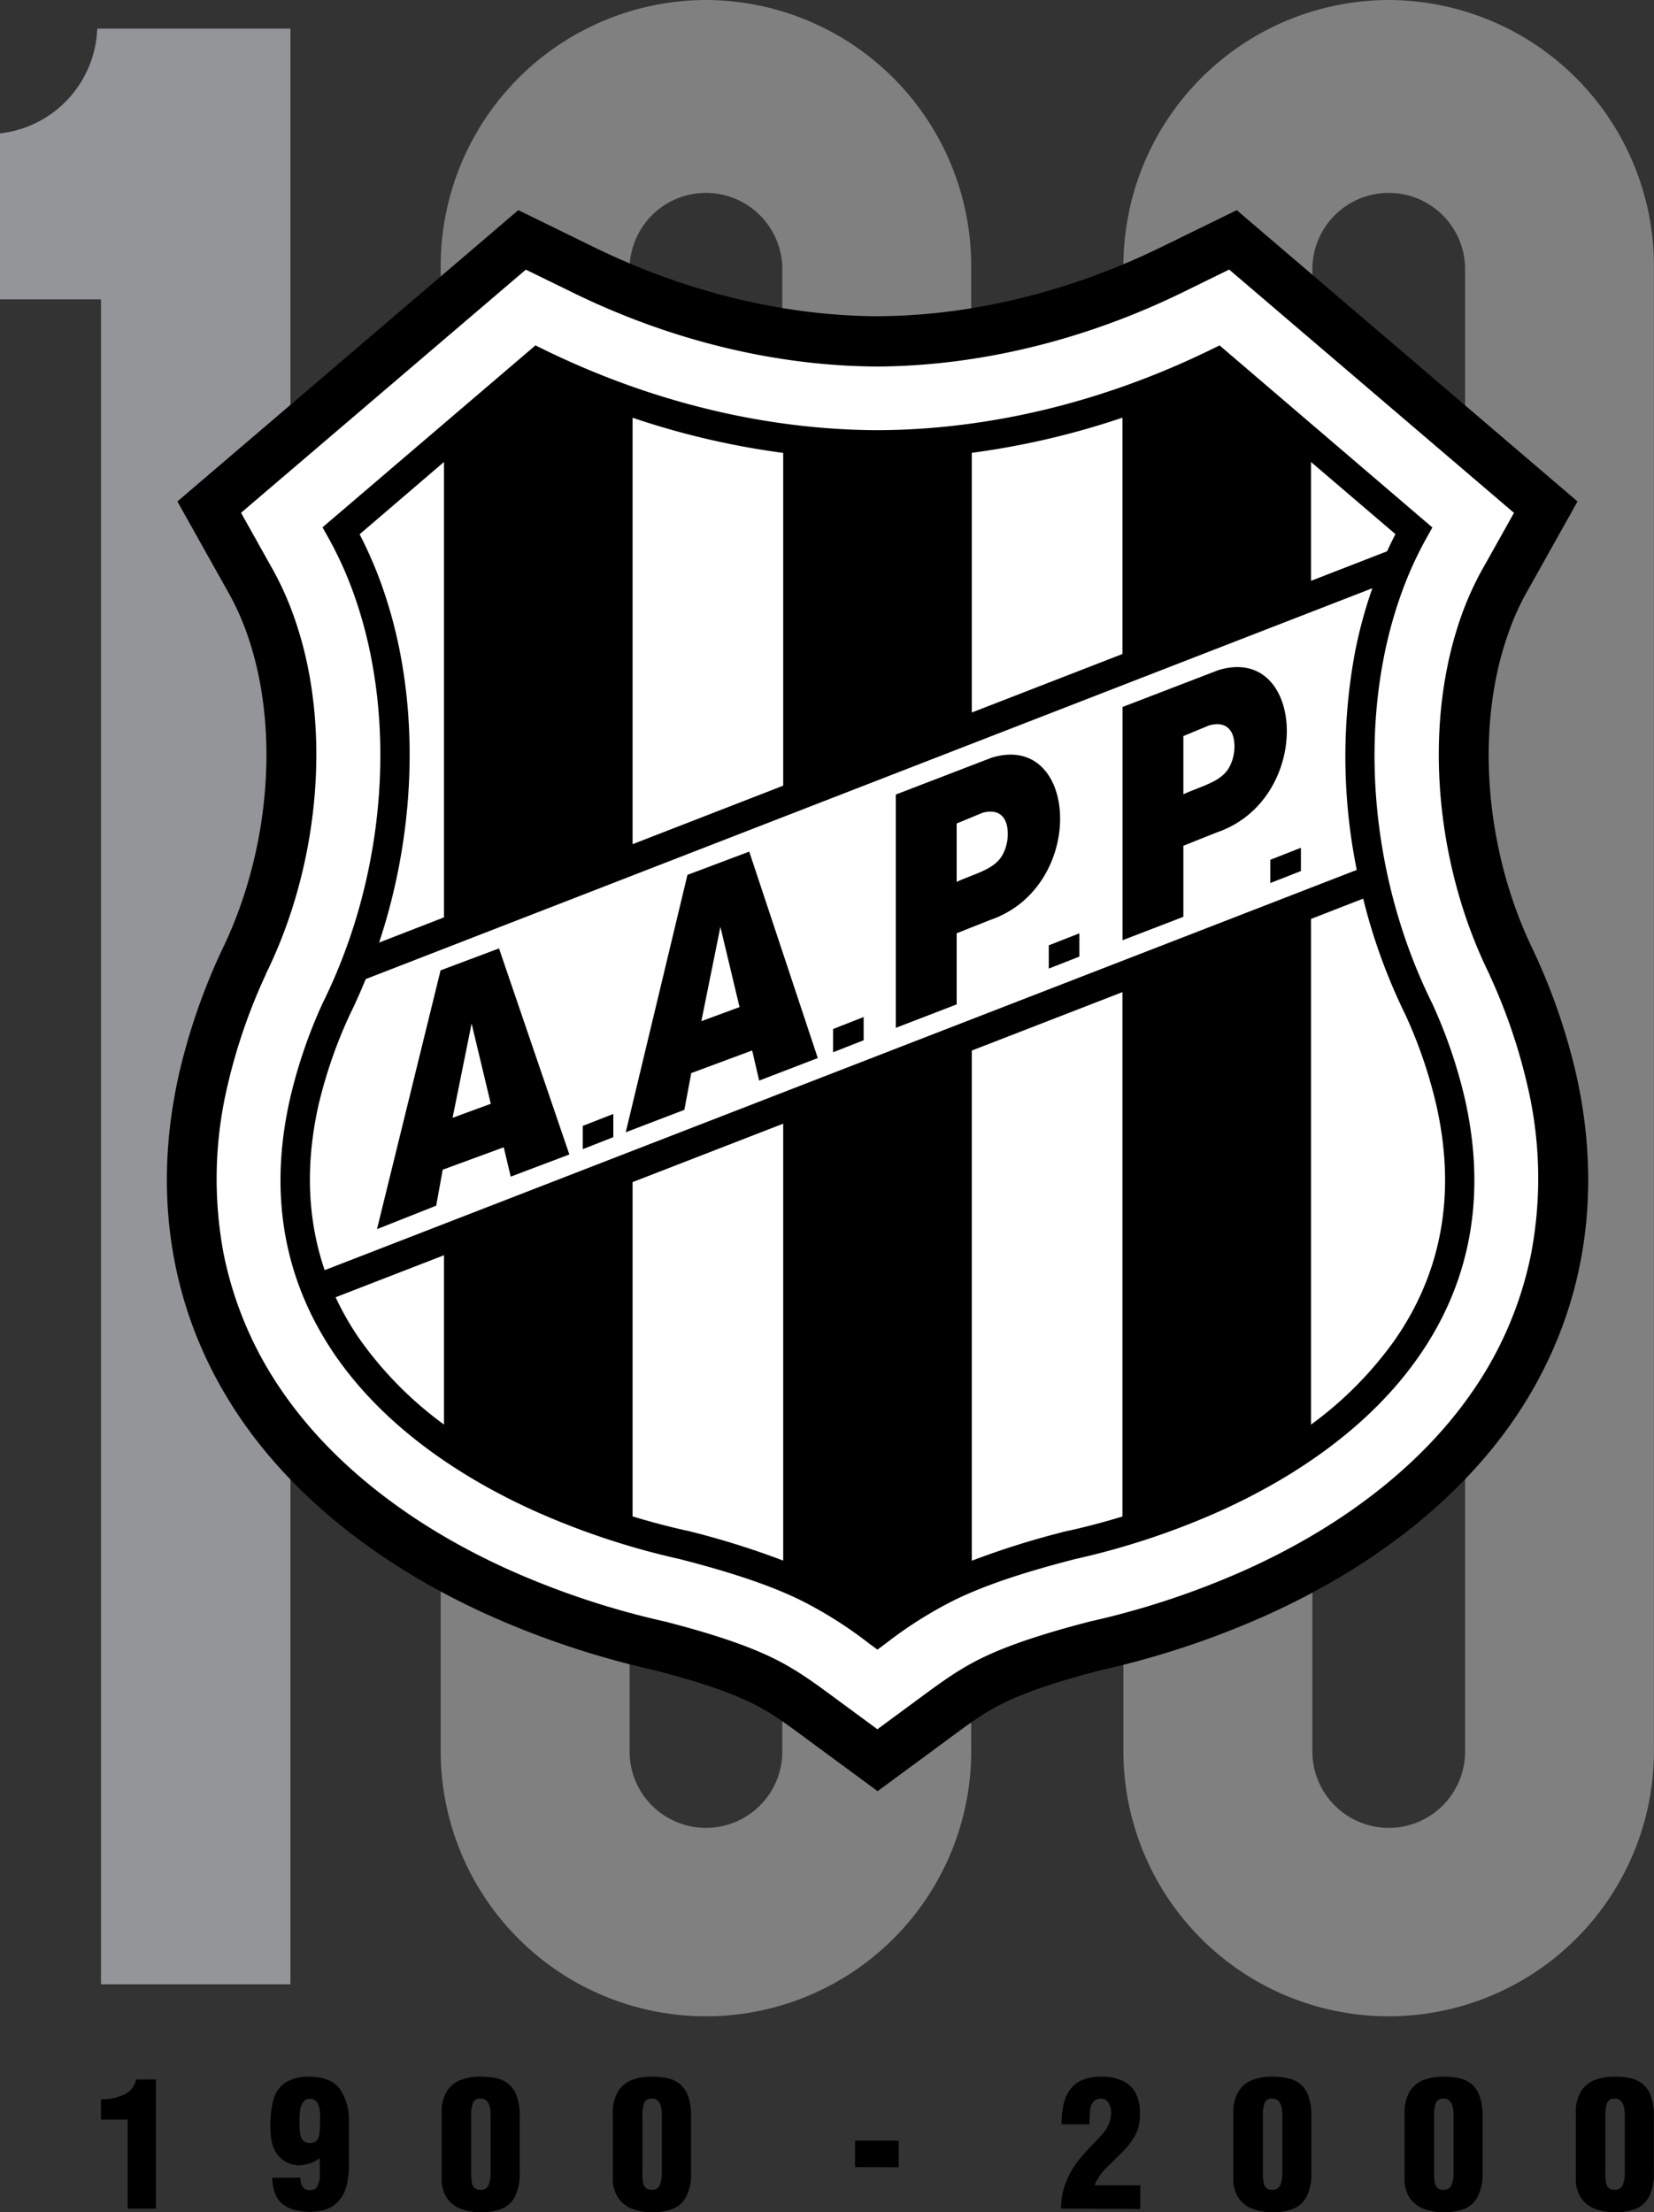 <svg id="Layer_1" data-name="Layer 1" xmlns="http://www.w3.org/2000/svg" viewBox="0 0 423.24 566"><rect x="0" y="0" width="423.24" height="566" fill="#333333" stroke="none"/><defs><style>.cls-1{fill:gray;}.cls-2{fill:#939598;}.cls-3{fill:#fff;}</style></defs><title>aa_ponte_preta-sp2 [Converted]</title><path class="cls-1" d="M267.17,108.3a68.07,68.07,0,0,0-67.87,67.87V555.48a67.88,67.88,0,1,0,135.75,0V176.17A68.07,68.07,0,0,0,267.17,108.3Zm19.54,448.58a19.54,19.54,0,0,1-39.07,0V176.75a19.54,19.54,0,0,1,39.07,0Z" transform="translate(-86.53 -108.3)"/><path class="cls-1" d="M441.9,108.3A68.07,68.07,0,0,0,374,176.17V555.48a67.88,67.88,0,1,0,135.75,0V176.17A68.06,68.06,0,0,0,441.9,108.3Zm19.53,448.58a19.54,19.54,0,0,1-39.07,0V176.75a19.54,19.54,0,0,1,39.07,0Z" transform="translate(-86.53 -108.3)"/><path class="cls-2" d="M86.53,184.89h25.84V616h48.48V115.63H111.41a28,28,0,0,1-24.88,26.8v42.46Z" transform="translate(-86.53 -108.3)"/><path d="M489.85,383.15A158.35,158.35,0,0,0,479.59,353l-.24-.53-.26-.51,0-.07c-10.54-21.34-14.2-47.42-9.8-69.79a82.71,82.71,0,0,1,3.21-11.79A66.43,66.43,0,0,1,477,260.15l1.51-2.67,11.69-20.88L403,162.07l-17.19,8.41-2.2,1.07C360.17,183,335.1,189.1,311.07,189.21c-24-.11-49.1-6.21-72.53-17.66l-2.19-1.07-17.19-8.41L131.92,236.6l11.7,20.88,1.5,2.67a67.11,67.11,0,0,1,4.56,10.13,83.53,83.53,0,0,1,3.2,11.78c4.4,22.37.74,48.45-9.8,69.79l0,.07-.26.51-.24.53a159.05,159.05,0,0,0-10.26,30.19c-7.29,32.42-1.61,63.21,16.44,89.05,14,20.05,35.66,37.09,62.65,49.28a222.47,222.47,0,0,0,42.32,14.09c11.09,2.86,18.93,5.48,24.66,8.22,4.73,2.27,8.3,4.81,13.2,8.42l2.22,1.64,17.29,12.73,17.29-12.73,2.21-1.63c4.91-3.62,8.48-6.16,13.21-8.42,5.73-2.75,13.57-5.37,24.66-8.23a222.23,222.23,0,0,0,42.32-14.09c27-12.19,48.65-29.23,62.66-49.28C491.46,446.36,497.14,415.57,489.85,383.15Z" transform="translate(-86.53 -108.3)"/><path class="cls-3" d="M477.37,386a145.08,145.08,0,0,0-9.44-27.74l-.13-.29-.14-.29,0-.08c-11.76-23.78-15.83-52.92-10.91-78A96.58,96.58,0,0,1,460.42,266a79.93,79.93,0,0,1,5.43-12.06l1.52-2.69,6.57-11.73-72.88-62.25L391.41,182l-2.2,1.08c-25.16,12.29-52.18,18.85-78.14,19-26-.11-53-6.67-78.14-19l-2.2-1.08-9.65-4.71L148.21,239.5l6.56,11.73,1.5,2.67A79.15,79.15,0,0,1,161.72,266a95.25,95.25,0,0,1,3.71,13.61c4.92,25,.85,54.17-10.89,77.94l0,.11-.15.29-.13.29A145.08,145.08,0,0,0,144.77,386a103.44,103.44,0,0,0-1,43.16,94.49,94.49,0,0,0,15.41,35.76c12.68,18.16,32.54,33.71,57.43,44.95a210.05,210.05,0,0,0,40.07,13.31c12,3.09,20.65,6,27.18,9.12,5.72,2.75,9.93,5.74,15.26,9.66l2.21,1.63,9.71,7.15,9.71-7.15,2.21-1.63c5.33-3.92,9.54-6.91,15.26-9.66,6.53-3.12,15.17-6,27.18-9.12a210.05,210.05,0,0,0,40.07-13.31c24.89-11.24,44.75-26.79,57.43-44.95a94.34,94.34,0,0,0,15.41-35.76A103.44,103.44,0,0,0,477.37,386Z" transform="translate(-86.53 -108.3)"/><path d="M461.4,389.55A128.13,128.13,0,0,0,453,365l-.06-.12c-13.61-27.53-17.89-60-12.3-88.41A111.72,111.72,0,0,1,445,260.48a95.29,95.29,0,0,1,6.56-14.54h0l0,0,1.5-2.68L398.6,196.67l-2.2,1.08c-27.7,13.53-56.95,20.51-85.33,20.62-28.38-.11-57.63-7.09-85.33-20.62l-2.2-1.08-54.48,46.55,1.5,2.68,0,0h0a95.29,95.29,0,0,1,6.56,14.54,111.72,111.72,0,0,1,4.35,15.95c5.59,28.41,1.31,60.88-12.3,88.41l-.06.12a128.13,128.13,0,0,0-8.39,24.59c-6,26.57-.35,48.42,11.89,66,12.11,17.33,30.64,30.32,50.75,39.4a194.71,194.71,0,0,0,37.09,12.29h0c14.17,3.64,23.39,6.89,30.5,10.3a105.37,105.37,0,0,1,17.89,11.24l2.21,1.63,2.21-1.63a105.37,105.37,0,0,1,17.89-11.24c7.11-3.41,16.33-6.66,30.5-10.3h0a194.86,194.86,0,0,0,37.08-12.29c20.11-9.08,38.64-22.07,50.75-39.4C461.75,438,467.38,416.12,461.4,389.55Z" transform="translate(-86.53 -108.3)"/><path class="cls-3" d="M168,391.19A121,121,0,0,1,176,368h0c1.49-3,2.84-6.09,4.12-9.2l257.58-100A119.16,119.16,0,0,0,433.29,275a145.8,145.8,0,0,0,.42,55.87L169.61,433.28C165.43,421.05,164.47,407.06,168,391.19Z" transform="translate(-86.53 -108.3)"/><path class="cls-3" d="M373.75,275.63V215.16a203.92,203.92,0,0,1-38.55,9V290.6Z" transform="translate(-86.53 -108.3)"/><path class="cls-3" d="M441.47,249.35c.68-1.48,1.38-2.95,2.13-4.39L422,226.5v30.41Z" transform="translate(-86.53 -108.3)"/><path class="cls-3" d="M178.55,245a105.85,105.85,0,0,1,5.65,13,119,119,0,0,1,4.65,17c4.66,23.71,2.78,50.1-5.31,74.46l16.6-6.44V226.5Z" transform="translate(-86.53 -108.3)"/><path class="cls-3" d="M286.94,309.32V224.18a203.65,203.65,0,0,1-38.54-9V324.29Z" transform="translate(-86.53 -108.3)"/><path class="cls-3" d="M454.1,391.19A120.88,120.88,0,0,0,446.19,368h0a148,148,0,0,1-10.84-29.78L422,343.42V472.8a95.07,95.07,0,0,0,21.38-21.57C454.48,435.33,459.56,415.46,454.1,391.19Z" transform="translate(-86.53 -108.3)"/><path class="cls-3" d="M335.2,377.09V507.62a213,213,0,0,1,24.73-7.69l.11,0c4.51-1,9.1-2.22,13.71-3.62V362.14Z" transform="translate(-86.53 -108.3)"/><path class="cls-3" d="M248.4,410.75v85.53c4.6,1.4,9.19,2.61,13.71,3.62l.1,0a212.35,212.35,0,0,1,24.73,7.69V395.8Z" transform="translate(-86.53 -108.3)"/><path class="cls-3" d="M172.41,440.21a73,73,0,0,0,6.35,11,95.07,95.07,0,0,0,21.38,21.57V429.46Z" transform="translate(-86.53 -108.3)"/><path d="M398.27,279.77l-24.5,9.42v59.68l15.57-6V324.69l8.47-3.38C422.84,312.84,420.62,272.9,398.27,279.77Zm2.86,24.75c-2.07,3.82-6.77,4.73-11.79,7V296.63l6.57-2.72c3.66-1.05,5.85.54,6.37,3.65A11.24,11.24,0,0,1,401.13,304.52Z" transform="translate(-86.53 -108.3)"/><polygon points="325.06 219.98 325.06 225.93 332.89 222.86 332.89 216.91 325.06 219.98"/><path d="M340.26,302.17l-24.5,9.42v59.69l15.57-6V347.09l8.47-3.37C364.83,335.25,362.61,295.3,340.26,302.17Zm2.86,24.76c-2.07,3.82-6.77,4.73-11.79,7V319l6.57-2.72c3.66-1.05,5.85.54,6.37,3.65A11.26,11.26,0,0,1,343.12,326.93Z" transform="translate(-86.53 -108.3)"/><polygon points="268.37 247.82 276.2 244.75 276.2 238.8 268.37 241.87 268.37 247.82"/><polygon points="149.12 294.02 156.94 290.95 156.94 285.01 149.12 288.07 149.12 294.02"/><path d="M199.27,356.57,183,422.78l15.15-6,1.66-9.2,15.62-5.74,1.79,7.51,15-5.67-18-52.72Zm3.07,37.73,4.87-24.11,4.91,20.52Z" transform="translate(-86.53 -108.3)"/><path d="M262.44,332.14,246.65,398l15-5.74,1.76-9.4L279,377.07l1.79,7.71,15-5.77-17.54-52.82ZM266,369.57l4.87-24.12,4.9,20.52Z" transform="translate(-86.53 -108.3)"/><polygon points="213.18 269.23 221 266.16 221 260.21 213.18 263.28 213.18 269.23"/><path d="M119.21,673.4V650.61h-6.84v-5.19a12.8,12.8,0,0,0,6-1.26,5.44,5.44,0,0,0,3-3.82h5.06V673.4Z" transform="translate(-86.53 -108.3)"/><path d="M168.35,660.46a7.36,7.36,0,0,1-2.27,1.25,9.79,9.79,0,0,1-3.06.6,7,7,0,0,1-5.17-2.35q-2.13-2.3-2.13-7.32a27.05,27.05,0,0,1,.77-7.11,7.64,7.64,0,0,1,2.86-4.24,10.62,10.62,0,0,1,5.87-1.67q6.22,0,8.42,3.39a13.74,13.74,0,0,1,2.18,7.6v11.53a22.61,22.61,0,0,1-.67,5.65,8.66,8.66,0,0,1-2.9,4.52q-2.24,1.91-6.56,1.9a17.72,17.72,0,0,1-3.75-.48,8.23,8.23,0,0,1-2.94-1.39,6.31,6.31,0,0,1-2-2.64,11.17,11.17,0,0,1-.79-4.22h7.19c0,2.12.8,3.19,2.39,3.19,1,0,1.62-.34,1.9-.88a8.83,8.83,0,0,0,.68-2.31Zm-2.49-3.87a2.22,2.22,0,0,0,1.59-.51,2.74,2.74,0,0,0,.72-1.37,10.08,10.08,0,0,0,.22-2.12c0-.85,0-1.69.05-2.53a7.33,7.33,0,0,0-.7-3.76,2.22,2.22,0,0,0-2-1q-2.57,0-2.57,5.19a34,34,0,0,0,.14,3.58,3.5,3.5,0,0,0,.73,1.86A2.26,2.26,0,0,0,165.86,656.59Z" transform="translate(-86.53 -108.3)"/><path d="M199.54,665.57V648.85a10.24,10.24,0,0,1,1.24-5.3,7.13,7.13,0,0,1,3.47-3,13.54,13.54,0,0,1,5.25-.92,18.23,18.23,0,0,1,4.17.42,7.61,7.61,0,0,1,3.09,1.53,7.11,7.11,0,0,1,2,3.06,14.45,14.45,0,0,1,.75,5v14.58a13,13,0,0,1-1.17,6,6.77,6.77,0,0,1-3.37,3.19,15.49,15.49,0,0,1-10.63,0,7.46,7.46,0,0,1-3.55-2.89A8.77,8.77,0,0,1,199.54,665.57Zm9.87,3a2.09,2.09,0,0,0,2.16-1.23,8.47,8.47,0,0,0,.5-3.19V649.58c0-2.89-.82-4.33-2.48-4.33a1.94,1.94,0,0,0-2.07,1.16,9.63,9.63,0,0,0-.42,3.17v14.58a11.21,11.21,0,0,0,.2,2.66A2,2,0,0,0,209.41,668.58Z" transform="translate(-86.53 -108.3)"/><path d="M243.35,665.57V648.85a10.24,10.24,0,0,1,1.25-5.3,7.1,7.1,0,0,1,3.46-3,13.56,13.56,0,0,1,5.26-.92,18.2,18.2,0,0,1,4.16.42,7.61,7.61,0,0,1,3.09,1.53,7.22,7.22,0,0,1,2.05,3.06,15,15,0,0,1,.75,5v14.58a13,13,0,0,1-1.18,6,6.73,6.73,0,0,1-3.37,3.19,15.49,15.49,0,0,1-10.63,0,7.51,7.51,0,0,1-3.55-2.89A8.77,8.77,0,0,1,243.35,665.57Zm9.88,3a2.06,2.06,0,0,0,2.15-1.23,8.45,8.45,0,0,0,.51-3.19V649.58q0-4.33-2.49-4.33c-1.1,0-1.79.39-2.06,1.16a9.63,9.63,0,0,0-.42,3.17v14.58a10.68,10.68,0,0,0,.2,2.66A2,2,0,0,0,253.23,668.58Z" transform="translate(-86.53 -108.3)"/><path d="M305.34,662.77V656h11.17v6.81Z" transform="translate(-86.53 -108.3)"/><path d="M358.05,673.4a17.7,17.7,0,0,1,1.2-6.63,21.7,21.7,0,0,1,2.82-5.14,54.56,54.56,0,0,1,4.11-4.69c1.64-1.71,2.67-2.85,3.08-3.4a7.82,7.82,0,0,0,1.59-4.6,4.6,4.6,0,0,0-.71-2.68,2.15,2.15,0,0,0-1.87-1,2.48,2.48,0,0,0-2,.83,4,4,0,0,0-.79,2.08,33.87,33.87,0,0,0-.14,3.66h-7.17a23.36,23.36,0,0,1,.44-4.78,10.89,10.89,0,0,1,1.55-3.84,7.35,7.35,0,0,1,3.11-2.64,11.76,11.76,0,0,1,5-.94,12,12,0,0,1,5.84,1.23,7.12,7.12,0,0,1,3.18,3.32,11.21,11.21,0,0,1,.95,4.68,16.47,16.47,0,0,1-.11,2.2,10,10,0,0,1-1.43,4.13,21.19,21.19,0,0,1-3.23,4c-1.37,1.35-2.53,2.48-3.49,3.41a14.3,14.3,0,0,0-2.17,2.57c-.2.35-.4.67-.59,1a6.2,6.2,0,0,0-.41.72,1.24,1.24,0,0,0-.12.53h11.64v6.07Z" transform="translate(-86.53 -108.3)"/><path d="M402.13,665.57V648.85a10.24,10.24,0,0,1,1.24-5.3,7.15,7.15,0,0,1,3.46-3,13.59,13.59,0,0,1,5.26-.92,18.23,18.23,0,0,1,4.17.42,7.61,7.61,0,0,1,3.09,1.53,7.11,7.11,0,0,1,2,3.06,14.45,14.45,0,0,1,.75,5v14.58a12.87,12.87,0,0,1-1.18,6,6.71,6.71,0,0,1-3.36,3.19,15.49,15.49,0,0,1-10.63,0,7.53,7.53,0,0,1-3.56-2.89A8.85,8.85,0,0,1,402.13,665.57Zm9.87,3a2.09,2.09,0,0,0,2.16-1.23,8.67,8.67,0,0,0,.5-3.19V649.58c0-2.89-.82-4.33-2.48-4.33a1.94,1.94,0,0,0-2.07,1.16,9.63,9.63,0,0,0-.42,3.17v14.58a11.21,11.21,0,0,0,.2,2.66A2,2,0,0,0,412,668.58Z" transform="translate(-86.53 -108.3)"/><path d="M445.94,665.57V648.85a10.24,10.24,0,0,1,1.25-5.3,7.1,7.1,0,0,1,3.46-3,13.54,13.54,0,0,1,5.25-.92,18.23,18.23,0,0,1,4.17.42,7.61,7.61,0,0,1,3.09,1.53,7.22,7.22,0,0,1,2,3.06,15,15,0,0,1,.75,5v14.58a13,13,0,0,1-1.18,6,6.77,6.77,0,0,1-3.37,3.19,15.49,15.49,0,0,1-10.63,0,7.51,7.51,0,0,1-3.55-2.89A8.77,8.77,0,0,1,445.94,665.57Zm9.88,3a2.07,2.07,0,0,0,2.15-1.23,8.45,8.45,0,0,0,.51-3.19V649.58q0-4.33-2.49-4.33c-1.1,0-1.79.39-2.06,1.16a9.63,9.63,0,0,0-.42,3.17v14.58a10.68,10.68,0,0,0,.2,2.66A2,2,0,0,0,455.82,668.58Z" transform="translate(-86.53 -108.3)"/><path d="M489.76,665.57V648.85a10.24,10.24,0,0,1,1.24-5.3,7.15,7.15,0,0,1,3.46-3,13.59,13.59,0,0,1,5.26-.92,18.23,18.23,0,0,1,4.17.42,7.61,7.61,0,0,1,3.09,1.53,7.11,7.11,0,0,1,2,3.06,14.45,14.45,0,0,1,.75,5v14.58a12.87,12.87,0,0,1-1.18,6,6.71,6.71,0,0,1-3.36,3.19,15.49,15.49,0,0,1-10.63,0,7.53,7.53,0,0,1-3.56-2.89A8.85,8.85,0,0,1,489.76,665.57Zm9.87,3a2.09,2.09,0,0,0,2.16-1.23,8.67,8.67,0,0,0,.5-3.19V649.58q0-4.33-2.48-4.33a1.94,1.94,0,0,0-2.07,1.16,9.63,9.63,0,0,0-.42,3.17v14.58a11.21,11.21,0,0,0,.2,2.66A2,2,0,0,0,499.63,668.58Z" transform="translate(-86.53 -108.3)"/></svg>